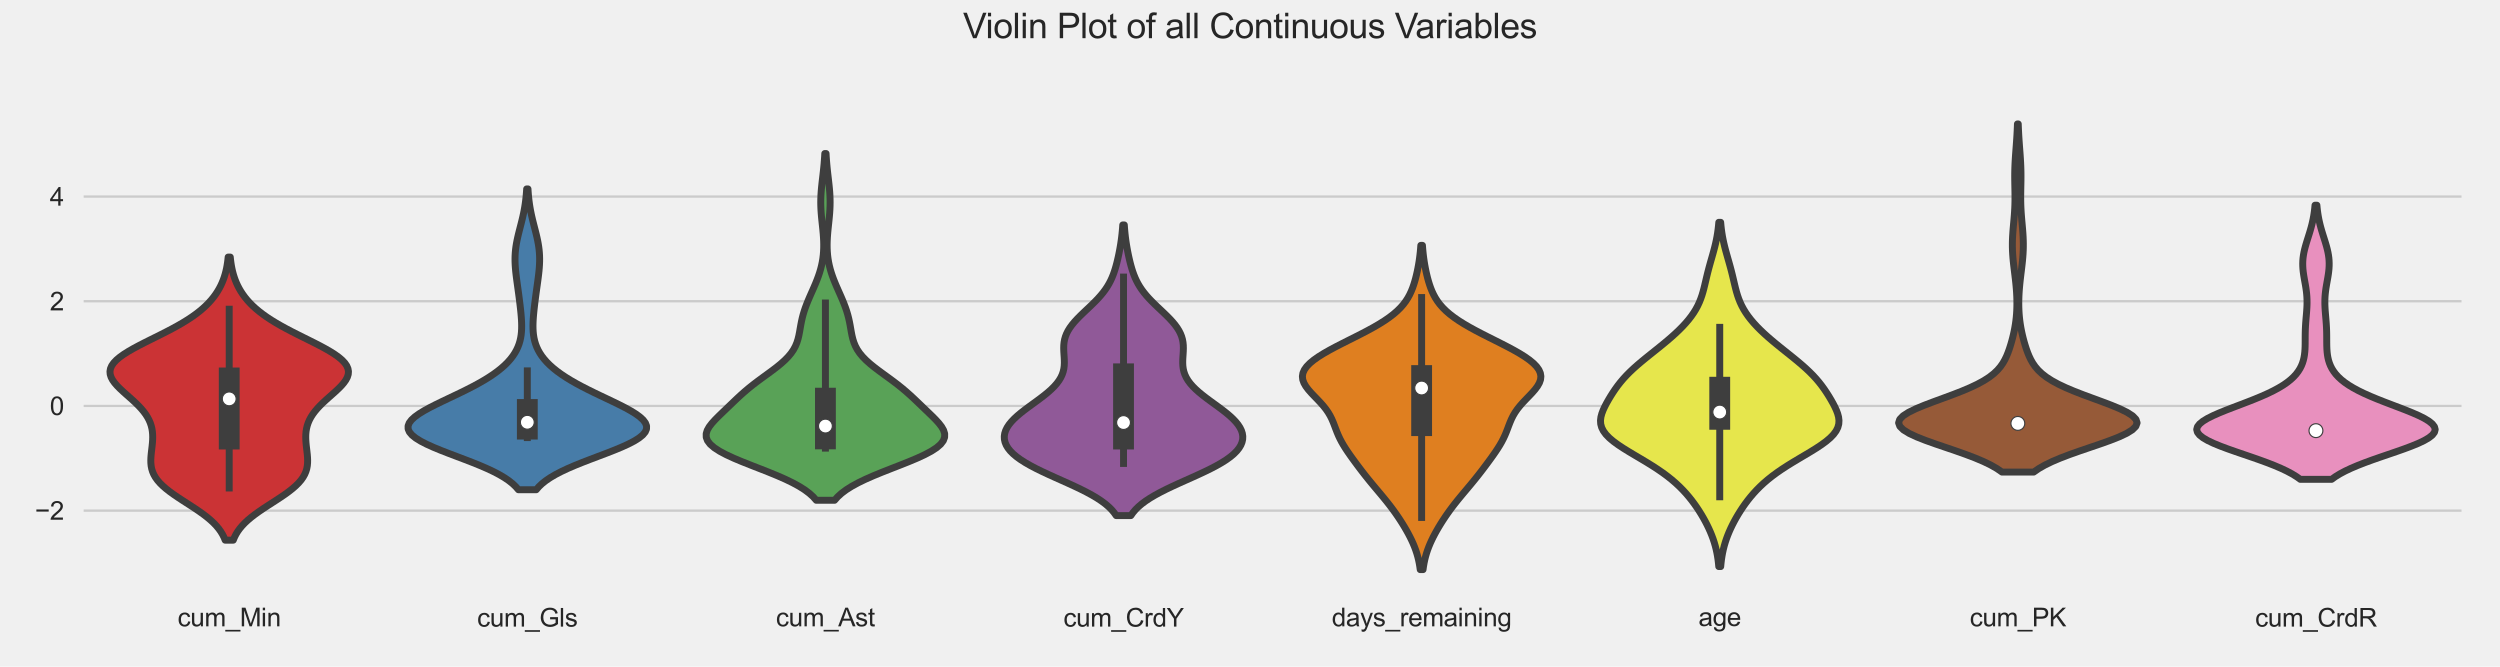 <?xml version="1.0" encoding="utf-8" standalone="no"?>
<!DOCTYPE svg PUBLIC "-//W3C//DTD SVG 1.1//EN"
  "http://www.w3.org/Graphics/SVG/1.1/DTD/svg11.dtd">
<svg xmlns:xlink="http://www.w3.org/1999/xlink" width="1080pt" height="288pt" viewBox="0 0 1080 288" xmlns="http://www.w3.org/2000/svg" version="1.1">
 <defs>
  <style type="text/css">*{stroke-linejoin: round; stroke-linecap: butt}</style>
 </defs>
 <g id="figure_1">
  <g id="patch_1">
   <path d="M 0 288 
L 1080 288 
L 1080 0 
L 0 0 
z
" style="fill: #f0f0f0"/>
  </g>
  <g id="axes_1">
   <g id="patch_2">
    <path d="M 34.63 255.699 
L 1064.88 255.699 
L 1064.88 43.92 
L 34.63 43.92 
z
" style="fill: #f0f0f0"/>
   </g>
   <g id="matplotlib.axis_1">
    <g id="xtick_1">
     <g id="text_1">
      <!-- cum_Min -->
      <g style="fill: #262626" transform="translate(76.71 270.572)scale(0.11 -0.11)">
       <defs>
        <path id="ArialMT-63" d="M 2588 1216 
L 3141 1144 
Q 3050 572 2676 248 
Q 2303 -75 1759 -75 
Q 1078 -75 664 370 
Q 250 816 250 1647 
Q 250 2184 428 2587 
Q 606 2991 970 3192 
Q 1334 3394 1763 3394 
Q 2303 3394 2647 3120 
Q 2991 2847 3088 2344 
L 2541 2259 
Q 2463 2594 2264 2762 
Q 2066 2931 1784 2931 
Q 1359 2931 1093 2626 
Q 828 2322 828 1663 
Q 828 994 1084 691 
Q 1341 388 1753 388 
Q 2084 388 2306 591 
Q 2528 794 2588 1216 
z
" transform="scale(0.016)"/>
        <path id="ArialMT-75" d="M 2597 0 
L 2597 488 
Q 2209 -75 1544 -75 
Q 1250 -75 995 37 
Q 741 150 617 320 
Q 494 491 444 738 
Q 409 903 409 1263 
L 409 3319 
L 972 3319 
L 972 1478 
Q 972 1038 1006 884 
Q 1059 663 1231 536 
Q 1403 409 1656 409 
Q 1909 409 2131 539 
Q 2353 669 2445 892 
Q 2538 1116 2538 1541 
L 2538 3319 
L 3100 3319 
L 3100 0 
L 2597 0 
z
" transform="scale(0.016)"/>
        <path id="ArialMT-6d" d="M 422 0 
L 422 3319 
L 925 3319 
L 925 2853 
Q 1081 3097 1340 3245 
Q 1600 3394 1931 3394 
Q 2300 3394 2536 3241 
Q 2772 3088 2869 2813 
Q 3263 3394 3894 3394 
Q 4388 3394 4653 3120 
Q 4919 2847 4919 2278 
L 4919 0 
L 4359 0 
L 4359 2091 
Q 4359 2428 4304 2576 
Q 4250 2725 4106 2815 
Q 3963 2906 3769 2906 
Q 3419 2906 3187 2673 
Q 2956 2441 2956 1928 
L 2956 0 
L 2394 0 
L 2394 2156 
Q 2394 2531 2256 2718 
Q 2119 2906 1806 2906 
Q 1569 2906 1367 2781 
Q 1166 2656 1075 2415 
Q 984 2175 984 1722 
L 984 0 
L 422 0 
z
" transform="scale(0.016)"/>
        <path id="ArialMT-5f" d="M -97 -1272 
L -97 -866 
L 3631 -866 
L 3631 -1272 
L -97 -1272 
z
" transform="scale(0.016)"/>
        <path id="ArialMT-4d" d="M 475 0 
L 475 4581 
L 1388 4581 
L 2472 1338 
Q 2622 884 2691 659 
Q 2769 909 2934 1394 
L 4031 4581 
L 4847 4581 
L 4847 0 
L 4263 0 
L 4263 3834 
L 2931 0 
L 2384 0 
L 1059 3900 
L 1059 0 
L 475 0 
z
" transform="scale(0.016)"/>
        <path id="ArialMT-69" d="M 425 3934 
L 425 4581 
L 988 4581 
L 988 3934 
L 425 3934 
z
M 425 0 
L 425 3319 
L 988 3319 
L 988 0 
L 425 0 
z
" transform="scale(0.016)"/>
        <path id="ArialMT-6e" d="M 422 0 
L 422 3319 
L 928 3319 
L 928 2847 
Q 1294 3394 1984 3394 
Q 2284 3394 2536 3286 
Q 2788 3178 2913 3003 
Q 3038 2828 3088 2588 
Q 3119 2431 3119 2041 
L 3119 0 
L 2556 0 
L 2556 2019 
Q 2556 2363 2490 2533 
Q 2425 2703 2258 2804 
Q 2091 2906 1866 2906 
Q 1506 2906 1245 2678 
Q 984 2450 984 1813 
L 984 0 
L 422 0 
z
" transform="scale(0.016)"/>
       </defs>
       <use xlink:href="#ArialMT-63"/>
       <use xlink:href="#ArialMT-75" x="50"/>
       <use xlink:href="#ArialMT-6d" x="105.615"/>
       <use xlink:href="#ArialMT-5f" x="188.916"/>
       <use xlink:href="#ArialMT-4d" x="244.531"/>
       <use xlink:href="#ArialMT-69" x="327.832"/>
       <use xlink:href="#ArialMT-6e" x="350.049"/>
      </g>
     </g>
    </g>
    <g id="xtick_2">
     <g id="text_2">
      <!-- cum_Gls -->
      <g style="fill: #262626" transform="translate(206.104 270.706)scale(0.11 -0.11)">
       <defs>
        <path id="ArialMT-47" d="M 2638 1797 
L 2638 2334 
L 4578 2338 
L 4578 638 
Q 4131 281 3656 101 
Q 3181 -78 2681 -78 
Q 2006 -78 1454 211 
Q 903 500 622 1047 
Q 341 1594 341 2269 
Q 341 2938 620 3517 
Q 900 4097 1425 4378 
Q 1950 4659 2634 4659 
Q 3131 4659 3532 4498 
Q 3934 4338 4162 4050 
Q 4391 3763 4509 3300 
L 3963 3150 
Q 3859 3500 3706 3700 
Q 3553 3900 3268 4020 
Q 2984 4141 2638 4141 
Q 2222 4141 1919 4014 
Q 1616 3888 1430 3681 
Q 1244 3475 1141 3228 
Q 966 2803 966 2306 
Q 966 1694 1177 1281 
Q 1388 869 1791 669 
Q 2194 469 2647 469 
Q 3041 469 3416 620 
Q 3791 772 3984 944 
L 3984 1797 
L 2638 1797 
z
" transform="scale(0.016)"/>
        <path id="ArialMT-6c" d="M 409 0 
L 409 4581 
L 972 4581 
L 972 0 
L 409 0 
z
" transform="scale(0.016)"/>
        <path id="ArialMT-73" d="M 197 991 
L 753 1078 
Q 800 744 1014 566 
Q 1228 388 1613 388 
Q 2000 388 2187 545 
Q 2375 703 2375 916 
Q 2375 1106 2209 1216 
Q 2094 1291 1634 1406 
Q 1016 1563 777 1677 
Q 538 1791 414 1992 
Q 291 2194 291 2438 
Q 291 2659 392 2848 
Q 494 3038 669 3163 
Q 800 3259 1026 3326 
Q 1253 3394 1513 3394 
Q 1903 3394 2198 3281 
Q 2494 3169 2634 2976 
Q 2775 2784 2828 2463 
L 2278 2388 
Q 2241 2644 2061 2787 
Q 1881 2931 1553 2931 
Q 1166 2931 1000 2803 
Q 834 2675 834 2503 
Q 834 2394 903 2306 
Q 972 2216 1119 2156 
Q 1203 2125 1616 2013 
Q 2213 1853 2448 1751 
Q 2684 1650 2818 1456 
Q 2953 1263 2953 975 
Q 2953 694 2789 445 
Q 2625 197 2315 61 
Q 2006 -75 1616 -75 
Q 969 -75 630 194 
Q 291 463 197 991 
z
" transform="scale(0.016)"/>
       </defs>
       <use xlink:href="#ArialMT-63"/>
       <use xlink:href="#ArialMT-75" x="50"/>
       <use xlink:href="#ArialMT-6d" x="105.615"/>
       <use xlink:href="#ArialMT-5f" x="188.916"/>
       <use xlink:href="#ArialMT-47" x="244.531"/>
       <use xlink:href="#ArialMT-6c" x="322.314"/>
       <use xlink:href="#ArialMT-73" x="344.531"/>
      </g>
     </g>
    </g>
    <g id="xtick_3">
     <g id="text_3">
      <!-- cum_Ast -->
      <g style="fill: #262626" transform="translate(335.188 270.572)scale(0.11 -0.11)">
       <defs>
        <path id="ArialMT-41" d="M -9 0 
L 1750 4581 
L 2403 4581 
L 4278 0 
L 3588 0 
L 3053 1388 
L 1138 1388 
L 634 0 
L -9 0 
z
M 1313 1881 
L 2866 1881 
L 2388 3150 
Q 2169 3728 2063 4100 
Q 1975 3659 1816 3225 
L 1313 1881 
z
" transform="scale(0.016)"/>
        <path id="ArialMT-74" d="M 1650 503 
L 1731 6 
Q 1494 -44 1306 -44 
Q 1000 -44 831 53 
Q 663 150 594 308 
Q 525 466 525 972 
L 525 2881 
L 113 2881 
L 113 3319 
L 525 3319 
L 525 4141 
L 1084 4478 
L 1084 3319 
L 1650 3319 
L 1650 2881 
L 1084 2881 
L 1084 941 
Q 1084 700 1114 631 
Q 1144 563 1211 522 
Q 1278 481 1403 481 
Q 1497 481 1650 503 
z
" transform="scale(0.016)"/>
       </defs>
       <use xlink:href="#ArialMT-63"/>
       <use xlink:href="#ArialMT-75" x="50"/>
       <use xlink:href="#ArialMT-6d" x="105.615"/>
       <use xlink:href="#ArialMT-5f" x="188.916"/>
       <use xlink:href="#ArialMT-41" x="244.531"/>
       <use xlink:href="#ArialMT-73" x="311.23"/>
       <use xlink:href="#ArialMT-74" x="361.23"/>
      </g>
     </g>
    </g>
    <g id="xtick_4">
     <g id="text_4">
      <!-- cum_CrdY -->
      <g style="fill: #262626" transform="translate(459.385 270.706)scale(0.11 -0.11)">
       <defs>
        <path id="ArialMT-43" d="M 3763 1606 
L 4369 1453 
Q 4178 706 3683 314 
Q 3188 -78 2472 -78 
Q 1731 -78 1267 223 
Q 803 525 561 1097 
Q 319 1669 319 2325 
Q 319 3041 592 3573 
Q 866 4106 1370 4382 
Q 1875 4659 2481 4659 
Q 3169 4659 3637 4309 
Q 4106 3959 4291 3325 
L 3694 3184 
Q 3534 3684 3231 3912 
Q 2928 4141 2469 4141 
Q 1941 4141 1586 3887 
Q 1231 3634 1087 3207 
Q 944 2781 944 2328 
Q 944 1744 1114 1308 
Q 1284 872 1643 656 
Q 2003 441 2422 441 
Q 2931 441 3284 734 
Q 3638 1028 3763 1606 
z
" transform="scale(0.016)"/>
        <path id="ArialMT-72" d="M 416 0 
L 416 3319 
L 922 3319 
L 922 2816 
Q 1116 3169 1280 3281 
Q 1444 3394 1641 3394 
Q 1925 3394 2219 3213 
L 2025 2691 
Q 1819 2813 1613 2813 
Q 1428 2813 1281 2702 
Q 1134 2591 1072 2394 
Q 978 2094 978 1738 
L 978 0 
L 416 0 
z
" transform="scale(0.016)"/>
        <path id="ArialMT-64" d="M 2575 0 
L 2575 419 
Q 2259 -75 1647 -75 
Q 1250 -75 917 144 
Q 584 363 401 755 
Q 219 1147 219 1656 
Q 219 2153 384 2558 
Q 550 2963 881 3178 
Q 1213 3394 1622 3394 
Q 1922 3394 2156 3267 
Q 2391 3141 2538 2938 
L 2538 4581 
L 3097 4581 
L 3097 0 
L 2575 0 
z
M 797 1656 
Q 797 1019 1065 703 
Q 1334 388 1700 388 
Q 2069 388 2326 689 
Q 2584 991 2584 1609 
Q 2584 2291 2321 2609 
Q 2059 2928 1675 2928 
Q 1300 2928 1048 2622 
Q 797 2316 797 1656 
z
" transform="scale(0.016)"/>
        <path id="ArialMT-59" d="M 1784 0 
L 1784 1941 
L 19 4581 
L 756 4581 
L 1659 3200 
Q 1909 2813 2125 2425 
Q 2331 2784 2625 3234 
L 3513 4581 
L 4219 4581 
L 2391 1941 
L 2391 0 
L 1784 0 
z
" transform="scale(0.016)"/>
       </defs>
       <use xlink:href="#ArialMT-63"/>
       <use xlink:href="#ArialMT-75" x="50"/>
       <use xlink:href="#ArialMT-6d" x="105.615"/>
       <use xlink:href="#ArialMT-5f" x="188.916"/>
       <use xlink:href="#ArialMT-43" x="244.531"/>
       <use xlink:href="#ArialMT-72" x="316.748"/>
       <use xlink:href="#ArialMT-64" x="350.049"/>
       <use xlink:href="#ArialMT-59" x="405.664"/>
      </g>
     </g>
    </g>
    <g id="xtick_5">
     <g id="text_5">
      <!-- days_remaining -->
      <g style="fill: #262626" transform="translate(575.321 270.572)scale(0.11 -0.11)">
       <defs>
        <path id="ArialMT-61" d="M 2588 409 
Q 2275 144 1986 34 
Q 1697 -75 1366 -75 
Q 819 -75 525 192 
Q 231 459 231 875 
Q 231 1119 342 1320 
Q 453 1522 633 1644 
Q 813 1766 1038 1828 
Q 1203 1872 1538 1913 
Q 2219 1994 2541 2106 
Q 2544 2222 2544 2253 
Q 2544 2597 2384 2738 
Q 2169 2928 1744 2928 
Q 1347 2928 1158 2789 
Q 969 2650 878 2297 
L 328 2372 
Q 403 2725 575 2942 
Q 747 3159 1072 3276 
Q 1397 3394 1825 3394 
Q 2250 3394 2515 3294 
Q 2781 3194 2906 3042 
Q 3031 2891 3081 2659 
Q 3109 2516 3109 2141 
L 3109 1391 
Q 3109 606 3145 398 
Q 3181 191 3288 0 
L 2700 0 
Q 2613 175 2588 409 
z
M 2541 1666 
Q 2234 1541 1622 1453 
Q 1275 1403 1131 1340 
Q 988 1278 909 1158 
Q 831 1038 831 891 
Q 831 666 1001 516 
Q 1172 366 1500 366 
Q 1825 366 2078 508 
Q 2331 650 2450 897 
Q 2541 1088 2541 1459 
L 2541 1666 
z
" transform="scale(0.016)"/>
        <path id="ArialMT-79" d="M 397 -1278 
L 334 -750 
Q 519 -800 656 -800 
Q 844 -800 956 -737 
Q 1069 -675 1141 -563 
Q 1194 -478 1313 -144 
Q 1328 -97 1363 -6 
L 103 3319 
L 709 3319 
L 1400 1397 
Q 1534 1031 1641 628 
Q 1738 1016 1872 1384 
L 2581 3319 
L 3144 3319 
L 1881 -56 
Q 1678 -603 1566 -809 
Q 1416 -1088 1222 -1217 
Q 1028 -1347 759 -1347 
Q 597 -1347 397 -1278 
z
" transform="scale(0.016)"/>
        <path id="ArialMT-65" d="M 2694 1069 
L 3275 997 
Q 3138 488 2766 206 
Q 2394 -75 1816 -75 
Q 1088 -75 661 373 
Q 234 822 234 1631 
Q 234 2469 665 2931 
Q 1097 3394 1784 3394 
Q 2450 3394 2872 2941 
Q 3294 2488 3294 1666 
Q 3294 1616 3291 1516 
L 816 1516 
Q 847 969 1125 678 
Q 1403 388 1819 388 
Q 2128 388 2347 550 
Q 2566 713 2694 1069 
z
M 847 1978 
L 2700 1978 
Q 2663 2397 2488 2606 
Q 2219 2931 1791 2931 
Q 1403 2931 1139 2672 
Q 875 2413 847 1978 
z
" transform="scale(0.016)"/>
        <path id="ArialMT-67" d="M 319 -275 
L 866 -356 
Q 900 -609 1056 -725 
Q 1266 -881 1628 -881 
Q 2019 -881 2231 -725 
Q 2444 -569 2519 -288 
Q 2563 -116 2559 434 
Q 2191 0 1641 0 
Q 956 0 581 494 
Q 206 988 206 1678 
Q 206 2153 378 2554 
Q 550 2956 876 3175 
Q 1203 3394 1644 3394 
Q 2231 3394 2613 2919 
L 2613 3319 
L 3131 3319 
L 3131 450 
Q 3131 -325 2973 -648 
Q 2816 -972 2473 -1159 
Q 2131 -1347 1631 -1347 
Q 1038 -1347 672 -1080 
Q 306 -813 319 -275 
z
M 784 1719 
Q 784 1066 1043 766 
Q 1303 466 1694 466 
Q 2081 466 2343 764 
Q 2606 1063 2606 1700 
Q 2606 2309 2336 2618 
Q 2066 2928 1684 2928 
Q 1309 2928 1046 2623 
Q 784 2319 784 1719 
z
" transform="scale(0.016)"/>
       </defs>
       <use xlink:href="#ArialMT-64"/>
       <use xlink:href="#ArialMT-61" x="55.615"/>
       <use xlink:href="#ArialMT-79" x="111.23"/>
       <use xlink:href="#ArialMT-73" x="161.23"/>
       <use xlink:href="#ArialMT-5f" x="211.23"/>
       <use xlink:href="#ArialMT-72" x="266.846"/>
       <use xlink:href="#ArialMT-65" x="300.146"/>
       <use xlink:href="#ArialMT-6d" x="355.762"/>
       <use xlink:href="#ArialMT-61" x="439.062"/>
       <use xlink:href="#ArialMT-69" x="494.678"/>
       <use xlink:href="#ArialMT-6e" x="516.895"/>
       <use xlink:href="#ArialMT-69" x="572.51"/>
       <use xlink:href="#ArialMT-6e" x="594.727"/>
       <use xlink:href="#ArialMT-67" x="650.342"/>
      </g>
     </g>
    </g>
    <g id="xtick_6">
     <g id="text_6">
      <!-- age -->
      <g style="fill: #262626" transform="translate(733.751 270.443)scale(0.11 -0.11)">
       <use xlink:href="#ArialMT-61"/>
       <use xlink:href="#ArialMT-67" x="55.615"/>
       <use xlink:href="#ArialMT-65" x="111.23"/>
      </g>
     </g>
    </g>
    <g id="xtick_7">
     <g id="text_7">
      <!-- cum_PK -->
      <g style="fill: #262626" transform="translate(850.922 270.572)scale(0.11 -0.11)">
       <defs>
        <path id="ArialMT-50" d="M 494 0 
L 494 4581 
L 2222 4581 
Q 2678 4581 2919 4538 
Q 3256 4481 3484 4323 
Q 3713 4166 3852 3881 
Q 3991 3597 3991 3256 
Q 3991 2672 3619 2267 
Q 3247 1863 2275 1863 
L 1100 1863 
L 1100 0 
L 494 0 
z
M 1100 2403 
L 2284 2403 
Q 2872 2403 3119 2622 
Q 3366 2841 3366 3238 
Q 3366 3525 3220 3729 
Q 3075 3934 2838 4000 
Q 2684 4041 2272 4041 
L 1100 4041 
L 1100 2403 
z
" transform="scale(0.016)"/>
        <path id="ArialMT-4b" d="M 469 0 
L 469 4581 
L 1075 4581 
L 1075 2309 
L 3350 4581 
L 4172 4581 
L 2250 2725 
L 4256 0 
L 3456 0 
L 1825 2319 
L 1075 1588 
L 1075 0 
L 469 0 
z
" transform="scale(0.016)"/>
       </defs>
       <use xlink:href="#ArialMT-63"/>
       <use xlink:href="#ArialMT-75" x="50"/>
       <use xlink:href="#ArialMT-6d" x="105.615"/>
       <use xlink:href="#ArialMT-5f" x="188.916"/>
       <use xlink:href="#ArialMT-50" x="244.531"/>
       <use xlink:href="#ArialMT-4b" x="311.23"/>
      </g>
     </g>
    </g>
    <g id="xtick_8">
     <g id="text_8">
      <!-- cum_CrdR -->
      <g style="fill: #262626" transform="translate(974.207 270.706)scale(0.11 -0.11)">
       <defs>
        <path id="ArialMT-52" d="M 503 0 
L 503 4581 
L 2534 4581 
Q 3147 4581 3465 4457 
Q 3784 4334 3975 4021 
Q 4166 3709 4166 3331 
Q 4166 2844 3850 2509 
Q 3534 2175 2875 2084 
Q 3116 1969 3241 1856 
Q 3506 1613 3744 1247 
L 4541 0 
L 3778 0 
L 3172 953 
Q 2906 1366 2734 1584 
Q 2563 1803 2427 1890 
Q 2291 1978 2150 2013 
Q 2047 2034 1813 2034 
L 1109 2034 
L 1109 0 
L 503 0 
z
M 1109 2559 
L 2413 2559 
Q 2828 2559 3062 2645 
Q 3297 2731 3419 2920 
Q 3541 3109 3541 3331 
Q 3541 3656 3305 3865 
Q 3069 4075 2559 4075 
L 1109 4075 
L 1109 2559 
z
" transform="scale(0.016)"/>
       </defs>
       <use xlink:href="#ArialMT-63"/>
       <use xlink:href="#ArialMT-75" x="50"/>
       <use xlink:href="#ArialMT-6d" x="105.615"/>
       <use xlink:href="#ArialMT-5f" x="188.916"/>
       <use xlink:href="#ArialMT-43" x="244.531"/>
       <use xlink:href="#ArialMT-72" x="316.748"/>
       <use xlink:href="#ArialMT-64" x="350.049"/>
       <use xlink:href="#ArialMT-52" x="405.664"/>
      </g>
     </g>
    </g>
   </g>
   <g id="matplotlib.axis_2">
    <g id="ytick_1">
     <g id="line2d_1">
      <path d="M 34.63 220.588 
L 1064.88 220.588 
" clip-path="url(#p19e616e579)" style="fill: none; stroke: #cbcbcb"/>
     </g>
     <g id="text_9">
      <!-- −2 -->
      <g style="fill: #262626" transform="translate(15.088 224.525)scale(0.11 -0.11)">
       <defs>
        <path id="ArialMT-2212" d="M 3381 1997 
L 356 1997 
L 356 2522 
L 3381 2522 
L 3381 1997 
z
" transform="scale(0.016)"/>
        <path id="ArialMT-32" d="M 3222 541 
L 3222 0 
L 194 0 
Q 188 203 259 391 
Q 375 700 629 1000 
Q 884 1300 1366 1694 
Q 2113 2306 2375 2664 
Q 2638 3022 2638 3341 
Q 2638 3675 2398 3904 
Q 2159 4134 1775 4134 
Q 1369 4134 1125 3890 
Q 881 3647 878 3216 
L 300 3275 
Q 359 3922 746 4261 
Q 1134 4600 1788 4600 
Q 2447 4600 2831 4234 
Q 3216 3869 3216 3328 
Q 3216 3053 3103 2787 
Q 2991 2522 2730 2228 
Q 2469 1934 1863 1422 
Q 1356 997 1212 845 
Q 1069 694 975 541 
L 3222 541 
z
" transform="scale(0.016)"/>
       </defs>
       <use xlink:href="#ArialMT-2212"/>
       <use xlink:href="#ArialMT-32" x="58.398"/>
      </g>
     </g>
    </g>
    <g id="ytick_2">
     <g id="line2d_2">
      <path d="M 34.63 175.364 
L 1064.88 175.364 
" clip-path="url(#p19e616e579)" style="fill: none; stroke: #cbcbcb"/>
     </g>
     <g id="text_10">
      <!-- 0 -->
      <g style="fill: #262626" transform="translate(21.513 179.301)scale(0.11 -0.11)">
       <defs>
        <path id="ArialMT-30" d="M 266 2259 
Q 266 3072 433 3567 
Q 600 4063 929 4331 
Q 1259 4600 1759 4600 
Q 2128 4600 2406 4451 
Q 2684 4303 2865 4023 
Q 3047 3744 3150 3342 
Q 3253 2941 3253 2259 
Q 3253 1453 3087 958 
Q 2922 463 2592 192 
Q 2263 -78 1759 -78 
Q 1097 -78 719 397 
Q 266 969 266 2259 
z
M 844 2259 
Q 844 1131 1108 757 
Q 1372 384 1759 384 
Q 2147 384 2411 759 
Q 2675 1134 2675 2259 
Q 2675 3391 2411 3762 
Q 2147 4134 1753 4134 
Q 1366 4134 1134 3806 
Q 844 3388 844 2259 
z
" transform="scale(0.016)"/>
       </defs>
       <use xlink:href="#ArialMT-30"/>
      </g>
     </g>
    </g>
    <g id="ytick_3">
     <g id="line2d_3">
      <path d="M 34.63 130.141 
L 1064.88 130.141 
" clip-path="url(#p19e616e579)" style="fill: none; stroke: #cbcbcb"/>
     </g>
     <g id="text_11">
      <!-- 2 -->
      <g style="fill: #262626" transform="translate(21.513 134.078)scale(0.11 -0.11)">
       <use xlink:href="#ArialMT-32"/>
      </g>
     </g>
    </g>
    <g id="ytick_4">
     <g id="line2d_4">
      <path d="M 34.63 84.918 
L 1064.88 84.918 
" clip-path="url(#p19e616e579)" style="fill: none; stroke: #cbcbcb"/>
     </g>
     <g id="text_12">
      <!-- 4 -->
      <g style="fill: #262626" transform="translate(21.513 88.855)scale(0.11 -0.11)">
       <defs>
        <path id="ArialMT-34" d="M 2069 0 
L 2069 1097 
L 81 1097 
L 81 1613 
L 2172 4581 
L 2631 4581 
L 2631 1613 
L 3250 1613 
L 3250 1097 
L 2631 1097 
L 2631 0 
L 2069 0 
z
M 2069 1613 
L 2069 3678 
L 634 1613 
L 2069 1613 
z
" transform="scale(0.016)"/>
       </defs>
       <use xlink:href="#ArialMT-34"/>
      </g>
     </g>
    </g>
   </g>
   <g id="PolyCollection_1">
    <defs>
     <path id="m5ee5c0bc98" d="M 100.77 -54.648 
L 97.271 -54.648 
L 96.761 -55.884 
L 96.139 -57.119 
L 95.392 -58.354 
L 94.51 -59.59 
L 93.484 -60.825 
L 92.309 -62.06 
L 90.984 -63.296 
L 89.516 -64.531 
L 87.914 -65.766 
L 86.195 -67.001 
L 84.382 -68.237 
L 82.502 -69.472 
L 80.588 -70.707 
L 78.673 -71.943 
L 76.795 -73.178 
L 74.987 -74.413 
L 73.284 -75.648 
L 71.712 -76.884 
L 70.296 -78.119 
L 69.052 -79.354 
L 67.99 -80.59 
L 67.113 -81.825 
L 66.416 -83.06 
L 65.89 -84.296 
L 65.519 -85.531 
L 65.285 -86.766 
L 65.169 -88.001 
L 65.147 -89.237 
L 65.198 -90.472 
L 65.301 -91.707 
L 65.435 -92.943 
L 65.581 -94.178 
L 65.723 -95.413 
L 65.843 -96.648 
L 65.928 -97.884 
L 65.962 -99.119 
L 65.931 -100.354 
L 65.824 -101.59 
L 65.628 -102.825 
L 65.33 -104.06 
L 64.921 -105.296 
L 64.392 -106.531 
L 63.736 -107.766 
L 62.951 -109.001 
L 62.037 -110.237 
L 60.999 -111.472 
L 59.847 -112.707 
L 58.596 -113.943 
L 57.268 -115.178 
L 55.889 -116.413 
L 54.492 -117.649 
L 53.115 -118.884 
L 51.798 -120.119 
L 50.584 -121.354 
L 49.516 -122.59 
L 48.638 -123.825 
L 47.989 -125.06 
L 47.603 -126.296 
L 47.508 -127.531 
L 47.723 -128.766 
L 48.258 -130.001 
L 49.113 -131.237 
L 50.279 -132.472 
L 51.737 -133.707 
L 53.46 -134.943 
L 55.414 -136.178 
L 57.56 -137.413 
L 59.856 -138.649 
L 62.258 -139.884 
L 64.724 -141.119 
L 67.213 -142.354 
L 69.688 -143.59 
L 72.114 -144.825 
L 74.466 -146.06 
L 76.72 -147.296 
L 78.859 -148.531 
L 80.872 -149.766 
L 82.752 -151.001 
L 84.495 -152.237 
L 86.103 -153.472 
L 87.578 -154.707 
L 88.926 -155.943 
L 90.152 -157.178 
L 91.264 -158.413 
L 92.268 -159.649 
L 93.172 -160.884 
L 93.984 -162.119 
L 94.709 -163.354 
L 95.353 -164.59 
L 95.923 -165.825 
L 96.425 -167.06 
L 96.862 -168.296 
L 97.242 -169.531 
L 97.567 -170.766 
L 97.845 -172.002 
L 98.079 -173.237 
L 98.274 -174.472 
L 98.435 -175.707 
L 98.566 -176.943 
L 99.475 -176.943 
L 99.475 -176.943 
L 99.607 -175.707 
L 99.768 -174.472 
L 99.963 -173.237 
L 100.196 -172.002 
L 100.474 -170.766 
L 100.8 -169.531 
L 101.179 -168.296 
L 101.617 -167.06 
L 102.118 -165.825 
L 102.688 -164.59 
L 103.333 -163.354 
L 104.057 -162.119 
L 104.869 -160.884 
L 105.773 -159.649 
L 106.778 -158.413 
L 107.889 -157.178 
L 109.115 -155.943 
L 110.463 -154.707 
L 111.938 -153.472 
L 113.546 -152.237 
L 115.289 -151.001 
L 117.169 -149.766 
L 119.182 -148.531 
L 121.321 -147.296 
L 123.575 -146.06 
L 125.927 -144.825 
L 128.354 -143.59 
L 130.828 -142.354 
L 133.317 -141.119 
L 135.783 -139.884 
L 138.186 -138.649 
L 140.482 -137.413 
L 142.628 -136.178 
L 144.581 -134.943 
L 146.304 -133.707 
L 147.762 -132.472 
L 148.928 -131.237 
L 149.783 -130.001 
L 150.318 -128.766 
L 150.533 -127.531 
L 150.438 -126.296 
L 150.052 -125.06 
L 149.403 -123.825 
L 148.525 -122.59 
L 147.458 -121.354 
L 146.243 -120.119 
L 144.926 -118.884 
L 143.549 -117.649 
L 142.152 -116.413 
L 140.774 -115.178 
L 139.445 -113.943 
L 138.195 -112.707 
L 137.042 -111.472 
L 136.004 -110.237 
L 135.09 -109.001 
L 134.305 -107.766 
L 133.65 -106.531 
L 133.12 -105.296 
L 132.711 -104.06 
L 132.414 -102.825 
L 132.217 -101.59 
L 132.11 -100.354 
L 132.08 -99.119 
L 132.114 -97.884 
L 132.198 -96.648 
L 132.318 -95.413 
L 132.46 -94.178 
L 132.607 -92.943 
L 132.741 -91.707 
L 132.843 -90.472 
L 132.894 -89.237 
L 132.872 -88.001 
L 132.756 -86.766 
L 132.522 -85.531 
L 132.152 -84.296 
L 131.625 -83.06 
L 130.928 -81.825 
L 130.051 -80.59 
L 128.989 -79.354 
L 127.745 -78.119 
L 126.329 -76.884 
L 124.758 -75.648 
L 123.054 -74.413 
L 121.246 -73.178 
L 119.368 -71.943 
L 117.454 -70.707 
L 115.539 -69.472 
L 113.66 -68.237 
L 111.847 -67.001 
L 110.128 -65.766 
L 108.526 -64.531 
L 107.057 -63.296 
L 105.733 -62.06 
L 104.557 -60.825 
L 103.531 -59.59 
L 102.649 -58.354 
L 101.903 -57.119 
L 101.28 -55.884 
L 100.77 -54.648 
z
" style="stroke: #3e3e3e; stroke-width: 3"/>
    </defs>
    <g clip-path="url(#p19e616e579)">
     <use xlink:href="#m5ee5c0bc98" x="0" y="288" style="fill: #cb3335; stroke: #3e3e3e; stroke-width: 3"/>
    </g>
   </g>
   <g id="PolyCollection_2">
    <defs>
     <path id="m5683252f82" d="M 231.636 -76.431 
L 223.968 -76.431 
L 222.83 -77.744 
L 221.448 -79.057 
L 219.798 -80.369 
L 217.862 -81.682 
L 215.632 -82.994 
L 213.11 -84.307 
L 210.31 -85.62 
L 207.263 -86.932 
L 204.012 -88.245 
L 200.616 -89.557 
L 197.147 -90.87 
L 193.687 -92.183 
L 190.323 -93.495 
L 187.147 -94.808 
L 184.249 -96.121 
L 181.709 -97.433 
L 179.598 -98.746 
L 177.972 -100.058 
L 176.869 -101.371 
L 176.309 -102.684 
L 176.289 -103.996 
L 176.793 -105.309 
L 177.785 -106.621 
L 179.217 -107.934 
L 181.032 -109.247 
L 183.165 -110.559 
L 185.55 -111.872 
L 188.12 -113.184 
L 190.812 -114.497 
L 193.566 -115.81 
L 196.332 -117.122 
L 199.064 -118.435 
L 201.724 -119.747 
L 204.283 -121.06 
L 206.717 -122.373 
L 209.009 -123.685 
L 211.146 -124.998 
L 213.122 -126.311 
L 214.931 -127.623 
L 216.574 -128.936 
L 218.052 -130.248 
L 219.369 -131.561 
L 220.53 -132.874 
L 221.541 -134.186 
L 222.41 -135.499 
L 223.145 -136.811 
L 223.754 -138.124 
L 224.248 -139.437 
L 224.636 -140.749 
L 224.929 -142.062 
L 225.137 -143.374 
L 225.27 -144.687 
L 225.34 -146 
L 225.356 -147.312 
L 225.328 -148.625 
L 225.264 -149.937 
L 225.172 -151.25 
L 225.058 -152.563 
L 224.928 -153.875 
L 224.785 -155.188 
L 224.632 -156.501 
L 224.472 -157.813 
L 224.305 -159.126 
L 224.132 -160.438 
L 223.955 -161.751 
L 223.775 -163.064 
L 223.592 -164.376 
L 223.41 -165.689 
L 223.231 -167.001 
L 223.06 -168.314 
L 222.901 -169.627 
L 222.759 -170.939 
L 222.642 -172.252 
L 222.553 -173.564 
L 222.5 -174.877 
L 222.486 -176.19 
L 222.516 -177.502 
L 222.591 -178.815 
L 222.713 -180.127 
L 222.88 -181.44 
L 223.09 -182.753 
L 223.339 -184.065 
L 223.62 -185.378 
L 223.927 -186.691 
L 224.252 -188.003 
L 224.588 -189.316 
L 224.927 -190.628 
L 225.26 -191.941 
L 225.582 -193.254 
L 225.888 -194.566 
L 226.172 -195.879 
L 226.431 -197.191 
L 226.664 -198.504 
L 226.87 -199.817 
L 227.048 -201.129 
L 227.2 -202.442 
L 227.328 -203.754 
L 227.434 -205.067 
L 227.52 -206.38 
L 228.084 -206.38 
L 228.084 -206.38 
L 228.17 -205.067 
L 228.275 -203.754 
L 228.403 -202.442 
L 228.556 -201.129 
L 228.734 -199.817 
L 228.94 -198.504 
L 229.172 -197.191 
L 229.432 -195.879 
L 229.716 -194.566 
L 230.021 -193.254 
L 230.344 -191.941 
L 230.677 -190.628 
L 231.016 -189.316 
L 231.351 -188.003 
L 231.677 -186.691 
L 231.984 -185.378 
L 232.265 -184.065 
L 232.513 -182.753 
L 232.723 -181.44 
L 232.891 -180.127 
L 233.013 -178.815 
L 233.088 -177.502 
L 233.118 -176.19 
L 233.104 -174.877 
L 233.05 -173.564 
L 232.962 -172.252 
L 232.844 -170.939 
L 232.703 -169.627 
L 232.544 -168.314 
L 232.373 -167.001 
L 232.194 -165.689 
L 232.012 -164.376 
L 231.829 -163.064 
L 231.648 -161.751 
L 231.471 -160.438 
L 231.299 -159.126 
L 231.132 -157.813 
L 230.972 -156.501 
L 230.819 -155.188 
L 230.676 -153.875 
L 230.546 -152.563 
L 230.432 -151.25 
L 230.34 -149.937 
L 230.276 -148.625 
L 230.248 -147.312 
L 230.264 -146 
L 230.333 -144.687 
L 230.467 -143.374 
L 230.675 -142.062 
L 230.967 -140.749 
L 231.356 -139.437 
L 231.849 -138.124 
L 232.459 -136.811 
L 233.194 -135.499 
L 234.063 -134.186 
L 235.074 -132.874 
L 236.235 -131.561 
L 237.552 -130.248 
L 239.03 -128.936 
L 240.673 -127.623 
L 242.482 -126.311 
L 244.457 -124.998 
L 246.595 -123.685 
L 248.886 -122.373 
L 251.32 -121.06 
L 253.879 -119.747 
L 256.54 -118.435 
L 259.272 -117.122 
L 262.038 -115.81 
L 264.792 -114.497 
L 267.484 -113.184 
L 270.054 -111.872 
L 272.438 -110.559 
L 274.572 -109.247 
L 276.386 -107.934 
L 277.819 -106.621 
L 278.811 -105.309 
L 279.314 -103.996 
L 279.295 -102.684 
L 278.734 -101.371 
L 277.632 -100.058 
L 276.006 -98.746 
L 273.895 -97.433 
L 271.355 -96.121 
L 268.456 -94.808 
L 265.281 -93.495 
L 261.917 -92.183 
L 258.456 -90.87 
L 254.987 -89.557 
L 251.592 -88.245 
L 248.341 -86.932 
L 245.294 -85.62 
L 242.494 -84.307 
L 239.972 -82.994 
L 237.741 -81.682 
L 235.806 -80.369 
L 234.155 -79.057 
L 232.773 -77.744 
L 231.636 -76.431 
z
" style="stroke: #3e3e3e; stroke-width: 3"/>
    </defs>
    <g clip-path="url(#p19e616e579)">
     <use xlink:href="#m5683252f82" x="0" y="288" style="fill: #477ca8; stroke: #3e3e3e; stroke-width: 3"/>
    </g>
   </g>
   <g id="PolyCollection_3">
    <defs>
     <path id="m2fb92880cc" d="M 360.528 -71.876 
L 352.638 -71.876 
L 351.293 -73.389 
L 349.623 -74.902 
L 347.598 -76.415 
L 345.2 -77.928 
L 342.427 -79.441 
L 339.3 -80.955 
L 335.861 -82.468 
L 332.178 -83.981 
L 328.34 -85.494 
L 324.456 -87.007 
L 320.647 -88.52 
L 317.041 -90.033 
L 313.758 -91.546 
L 310.907 -93.06 
L 308.574 -94.573 
L 306.816 -96.086 
L 305.658 -97.599 
L 305.09 -99.112 
L 305.071 -100.625 
L 305.534 -102.138 
L 306.393 -103.651 
L 307.556 -105.164 
L 308.929 -106.678 
L 310.428 -108.191 
L 311.99 -109.704 
L 313.569 -111.217 
L 315.147 -112.73 
L 316.722 -114.243 
L 318.313 -115.756 
L 319.945 -117.269 
L 321.646 -118.782 
L 323.437 -120.296 
L 325.327 -121.809 
L 327.31 -123.322 
L 329.362 -124.835 
L 331.443 -126.348 
L 333.505 -127.861 
L 335.493 -129.374 
L 337.353 -130.887 
L 339.039 -132.401 
L 340.519 -133.914 
L 341.775 -135.427 
L 342.804 -136.94 
L 343.62 -138.453 
L 344.251 -139.966 
L 344.73 -141.479 
L 345.098 -142.992 
L 345.395 -144.505 
L 345.66 -146.019 
L 345.925 -147.532 
L 346.216 -149.045 
L 346.552 -150.558 
L 346.944 -152.071 
L 347.397 -153.584 
L 347.91 -155.097 
L 348.477 -156.61 
L 349.089 -158.123 
L 349.735 -159.637 
L 350.401 -161.15 
L 351.074 -162.663 
L 351.738 -164.176 
L 352.38 -165.689 
L 352.987 -167.202 
L 353.55 -168.715 
L 354.058 -170.228 
L 354.506 -171.742 
L 354.89 -173.255 
L 355.206 -174.768 
L 355.457 -176.281 
L 355.642 -177.794 
L 355.766 -179.307 
L 355.833 -180.82 
L 355.847 -182.333 
L 355.813 -183.846 
L 355.739 -185.36 
L 355.63 -186.873 
L 355.496 -188.386 
L 355.344 -189.899 
L 355.183 -191.412 
L 355.024 -192.925 
L 354.876 -194.438 
L 354.749 -195.951 
L 354.65 -197.465 
L 354.587 -198.978 
L 354.562 -200.491 
L 354.58 -202.004 
L 354.637 -203.517 
L 354.731 -205.03 
L 354.857 -206.543 
L 355.008 -208.056 
L 355.174 -209.569 
L 355.349 -211.083 
L 355.524 -212.596 
L 355.693 -214.109 
L 355.851 -215.622 
L 355.993 -217.135 
L 356.117 -218.648 
L 356.222 -220.161 
L 356.31 -221.674 
L 356.856 -221.674 
L 356.856 -221.674 
L 356.944 -220.161 
L 357.049 -218.648 
L 357.174 -217.135 
L 357.316 -215.622 
L 357.473 -214.109 
L 357.642 -212.596 
L 357.817 -211.083 
L 357.992 -209.569 
L 358.159 -208.056 
L 358.309 -206.543 
L 358.435 -205.03 
L 358.529 -203.517 
L 358.587 -202.004 
L 358.604 -200.491 
L 358.58 -198.978 
L 358.516 -197.465 
L 358.417 -195.951 
L 358.29 -194.438 
L 358.142 -192.925 
L 357.983 -191.412 
L 357.823 -189.899 
L 357.671 -188.386 
L 357.536 -186.873 
L 357.428 -185.36 
L 357.353 -183.846 
L 357.32 -182.333 
L 357.333 -180.82 
L 357.4 -179.307 
L 357.524 -177.794 
L 357.71 -176.281 
L 357.96 -174.768 
L 358.277 -173.255 
L 358.66 -171.742 
L 359.108 -170.228 
L 359.616 -168.715 
L 360.179 -167.202 
L 360.787 -165.689 
L 361.429 -164.176 
L 362.093 -162.663 
L 362.765 -161.15 
L 363.431 -159.637 
L 364.077 -158.123 
L 364.69 -156.61 
L 365.257 -155.097 
L 365.77 -153.584 
L 366.223 -152.071 
L 366.615 -150.558 
L 366.951 -149.045 
L 367.242 -147.532 
L 367.507 -146.019 
L 367.771 -144.505 
L 368.069 -142.992 
L 368.437 -141.479 
L 368.916 -139.966 
L 369.546 -138.453 
L 370.363 -136.94 
L 371.392 -135.427 
L 372.647 -133.914 
L 374.127 -132.401 
L 375.813 -130.887 
L 377.673 -129.374 
L 379.661 -127.861 
L 381.723 -126.348 
L 383.805 -124.835 
L 385.856 -123.322 
L 387.839 -121.809 
L 389.729 -120.296 
L 391.52 -118.782 
L 393.221 -117.269 
L 394.853 -115.756 
L 396.444 -114.243 
L 398.02 -112.73 
L 399.597 -111.217 
L 401.176 -109.704 
L 402.738 -108.191 
L 404.238 -106.678 
L 405.61 -105.164 
L 406.773 -103.651 
L 407.633 -102.138 
L 408.096 -100.625 
L 408.077 -99.112 
L 407.508 -97.599 
L 406.35 -96.086 
L 404.593 -94.573 
L 402.26 -93.06 
L 399.409 -91.546 
L 396.126 -90.033 
L 392.519 -88.52 
L 388.711 -87.007 
L 384.827 -85.494 
L 380.989 -83.981 
L 377.305 -82.468 
L 373.866 -80.955 
L 370.739 -79.441 
L 367.967 -77.928 
L 365.568 -76.415 
L 363.543 -74.902 
L 361.873 -73.389 
L 360.528 -71.876 
z
" style="stroke: #3e3e3e; stroke-width: 3"/>
    </defs>
    <g clip-path="url(#p19e616e579)">
     <use xlink:href="#m2fb92880cc" x="0" y="288" style="fill: #59a257; stroke: #3e3e3e; stroke-width: 3"/>
    </g>
   </g>
   <g id="PolyCollection_4">
    <defs>
     <path id="me0607a317b" d="M 488.532 -65.269 
L 482.196 -65.269 
L 481.302 -66.538 
L 480.225 -67.806 
L 478.947 -69.074 
L 477.458 -70.342 
L 475.748 -71.611 
L 473.817 -72.879 
L 471.672 -74.147 
L 469.329 -75.415 
L 466.812 -76.684 
L 464.152 -77.952 
L 461.388 -79.22 
L 458.565 -80.488 
L 455.729 -81.756 
L 452.931 -83.025 
L 450.217 -84.293 
L 447.631 -85.561 
L 445.212 -86.829 
L 442.99 -88.098 
L 440.99 -89.366 
L 439.228 -90.634 
L 437.715 -91.902 
L 436.454 -93.171 
L 435.446 -94.439 
L 434.686 -95.707 
L 434.171 -96.975 
L 433.895 -98.243 
L 433.852 -99.512 
L 434.037 -100.78 
L 434.446 -102.048 
L 435.071 -103.316 
L 435.904 -104.585 
L 436.934 -105.853 
L 438.146 -107.121 
L 439.519 -108.389 
L 441.03 -109.658 
L 442.649 -110.926 
L 444.346 -112.194 
L 446.084 -113.462 
L 447.826 -114.73 
L 449.537 -115.999 
L 451.183 -117.267 
L 452.73 -118.535 
L 454.152 -119.803 
L 455.428 -121.072 
L 456.542 -122.34 
L 457.484 -123.608 
L 458.251 -124.876 
L 458.848 -126.145 
L 459.283 -127.413 
L 459.573 -128.681 
L 459.736 -129.949 
L 459.796 -131.217 
L 459.779 -132.486 
L 459.713 -133.754 
L 459.628 -135.022 
L 459.554 -136.29 
L 459.518 -137.559 
L 459.549 -138.827 
L 459.671 -140.095 
L 459.905 -141.363 
L 460.267 -142.632 
L 460.768 -143.9 
L 461.414 -145.168 
L 462.205 -146.436 
L 463.134 -147.704 
L 464.188 -148.973 
L 465.35 -150.241 
L 466.596 -151.509 
L 467.903 -152.777 
L 469.242 -154.046 
L 470.586 -155.314 
L 471.908 -156.582 
L 473.186 -157.85 
L 474.398 -159.119 
L 475.53 -160.387 
L 476.571 -161.655 
L 477.514 -162.923 
L 478.36 -164.191 
L 479.111 -165.46 
L 479.774 -166.728 
L 480.358 -167.996 
L 480.873 -169.264 
L 481.329 -170.533 
L 481.738 -171.801 
L 482.107 -173.069 
L 482.444 -174.337 
L 482.756 -175.606 
L 483.046 -176.874 
L 483.317 -178.142 
L 483.57 -179.41 
L 483.806 -180.678 
L 484.024 -181.947 
L 484.224 -183.215 
L 484.406 -184.483 
L 484.568 -185.751 
L 484.711 -187.02 
L 484.835 -188.288 
L 484.942 -189.556 
L 485.031 -190.824 
L 485.698 -190.824 
L 485.698 -190.824 
L 485.787 -189.556 
L 485.893 -188.288 
L 486.018 -187.02 
L 486.161 -185.751 
L 486.323 -184.483 
L 486.504 -183.215 
L 486.704 -181.947 
L 486.923 -180.678 
L 487.159 -179.41 
L 487.412 -178.142 
L 487.683 -176.874 
L 487.973 -175.606 
L 488.285 -174.337 
L 488.622 -173.069 
L 488.991 -171.801 
L 489.399 -170.533 
L 489.856 -169.264 
L 490.371 -167.996 
L 490.955 -166.728 
L 491.618 -165.46 
L 492.369 -164.191 
L 493.215 -162.923 
L 494.158 -161.655 
L 495.199 -160.387 
L 496.33 -159.119 
L 497.543 -157.85 
L 498.82 -156.582 
L 500.143 -155.314 
L 501.487 -154.046 
L 502.826 -152.777 
L 504.132 -151.509 
L 505.379 -150.241 
L 506.541 -148.973 
L 507.595 -147.704 
L 508.523 -146.436 
L 509.314 -145.168 
L 509.961 -143.9 
L 510.462 -142.632 
L 510.824 -141.363 
L 511.057 -140.095 
L 511.179 -138.827 
L 511.21 -137.559 
L 511.175 -136.29 
L 511.101 -135.022 
L 511.016 -133.754 
L 510.95 -132.486 
L 510.933 -131.217 
L 510.993 -129.949 
L 511.156 -128.681 
L 511.445 -127.413 
L 511.881 -126.145 
L 512.478 -124.876 
L 513.245 -123.608 
L 514.187 -122.34 
L 515.3 -121.072 
L 516.576 -119.803 
L 517.999 -118.535 
L 519.546 -117.267 
L 521.191 -115.999 
L 522.903 -114.73 
L 524.645 -113.462 
L 526.383 -112.194 
L 528.079 -110.926 
L 529.699 -109.658 
L 531.21 -108.389 
L 532.583 -107.121 
L 533.795 -105.853 
L 534.824 -104.585 
L 535.658 -103.316 
L 536.283 -102.048 
L 536.691 -100.78 
L 536.877 -99.512 
L 536.834 -98.243 
L 536.558 -96.975 
L 536.042 -95.707 
L 535.283 -94.439 
L 534.274 -93.171 
L 533.014 -91.902 
L 531.501 -90.634 
L 529.739 -89.366 
L 527.739 -88.098 
L 525.517 -86.829 
L 523.097 -85.561 
L 520.511 -84.293 
L 517.797 -83.025 
L 514.999 -81.756 
L 512.164 -80.488 
L 509.341 -79.22 
L 506.577 -77.952 
L 503.917 -76.684 
L 501.399 -75.415 
L 499.056 -74.147 
L 496.912 -72.879 
L 494.981 -71.611 
L 493.271 -70.342 
L 491.781 -69.074 
L 490.504 -67.806 
L 489.427 -66.538 
L 488.532 -65.269 
z
" style="stroke: #3e3e3e; stroke-width: 3"/>
    </defs>
    <g clip-path="url(#p19e616e579)">
     <use xlink:href="#me0607a317b" x="0" y="288" style="fill: #905998; stroke: #3e3e3e; stroke-width: 3"/>
    </g>
   </g>
   <g id="PolyCollection_5">
    <defs>
     <path id="m732dfe9cb7" d="M 614.757 -41.928 
L 613.534 -41.928 
L 613.337 -43.342 
L 613.093 -44.757 
L 612.798 -46.172 
L 612.447 -47.587 
L 612.037 -49.002 
L 611.566 -50.417 
L 611.036 -51.832 
L 610.446 -53.246 
L 609.801 -54.661 
L 609.105 -56.076 
L 608.362 -57.491 
L 607.576 -58.906 
L 606.751 -60.321 
L 605.89 -61.736 
L 604.992 -63.151 
L 604.059 -64.565 
L 603.088 -65.98 
L 602.078 -67.395 
L 601.029 -68.81 
L 599.942 -70.225 
L 598.82 -71.64 
L 597.668 -73.055 
L 596.495 -74.469 
L 595.308 -75.884 
L 594.12 -77.299 
L 592.94 -78.714 
L 591.774 -80.129 
L 590.629 -81.544 
L 589.507 -82.959 
L 588.408 -84.373 
L 587.328 -85.788 
L 586.264 -87.203 
L 585.216 -88.618 
L 584.184 -90.033 
L 583.174 -91.448 
L 582.193 -92.863 
L 581.255 -94.278 
L 580.373 -95.692 
L 579.559 -97.107 
L 578.821 -98.522 
L 578.16 -99.937 
L 577.565 -101.352 
L 577.016 -102.767 
L 576.485 -104.182 
L 575.933 -105.596 
L 575.322 -107.011 
L 574.612 -108.426 
L 573.776 -109.841 
L 572.795 -111.256 
L 571.67 -112.671 
L 570.421 -114.086 
L 569.084 -115.5 
L 567.713 -116.915 
L 566.376 -118.33 
L 565.144 -119.745 
L 564.091 -121.16 
L 563.285 -122.575 
L 562.784 -123.99 
L 562.633 -125.405 
L 562.859 -126.819 
L 563.474 -128.234 
L 564.474 -129.649 
L 565.842 -131.064 
L 567.548 -132.479 
L 569.557 -133.894 
L 571.823 -135.309 
L 574.3 -136.723 
L 576.939 -138.138 
L 579.689 -139.553 
L 582.499 -140.968 
L 585.321 -142.383 
L 588.106 -143.798 
L 590.812 -145.213 
L 593.399 -146.627 
L 595.832 -148.042 
L 598.086 -149.457 
L 600.14 -150.872 
L 601.986 -152.287 
L 603.619 -153.702 
L 605.047 -155.117 
L 606.28 -156.532 
L 607.337 -157.946 
L 608.239 -159.361 
L 609.007 -160.776 
L 609.665 -162.191 
L 610.233 -163.606 
L 610.728 -165.021 
L 611.166 -166.436 
L 611.558 -167.85 
L 611.911 -169.265 
L 612.232 -170.68 
L 612.522 -172.095 
L 612.784 -173.51 
L 613.019 -174.925 
L 613.225 -176.34 
L 613.405 -177.754 
L 613.559 -179.169 
L 613.688 -180.584 
L 613.795 -181.999 
L 614.496 -181.999 
L 614.496 -181.999 
L 614.603 -180.584 
L 614.732 -179.169 
L 614.886 -177.754 
L 615.066 -176.34 
L 615.273 -174.925 
L 615.507 -173.51 
L 615.769 -172.095 
L 616.06 -170.68 
L 616.38 -169.265 
L 616.734 -167.85 
L 617.126 -166.436 
L 617.563 -165.021 
L 618.059 -163.606 
L 618.626 -162.191 
L 619.284 -160.776 
L 620.052 -159.361 
L 620.954 -157.946 
L 622.011 -156.532 
L 623.245 -155.117 
L 624.672 -153.702 
L 626.306 -152.287 
L 628.151 -150.872 
L 630.206 -149.457 
L 632.459 -148.042 
L 634.893 -146.627 
L 637.479 -145.213 
L 640.185 -143.798 
L 642.97 -142.383 
L 645.792 -140.968 
L 648.602 -139.553 
L 651.352 -138.138 
L 653.991 -136.723 
L 656.468 -135.309 
L 658.735 -133.894 
L 660.743 -132.479 
L 662.449 -131.064 
L 663.817 -129.649 
L 664.817 -128.234 
L 665.432 -126.819 
L 665.658 -125.405 
L 665.507 -123.99 
L 665.006 -122.575 
L 664.201 -121.16 
L 663.148 -119.745 
L 661.916 -118.33 
L 660.578 -116.915 
L 659.208 -115.5 
L 657.87 -114.086 
L 656.621 -112.671 
L 655.496 -111.256 
L 654.515 -109.841 
L 653.679 -108.426 
L 652.97 -107.011 
L 652.358 -105.596 
L 651.806 -104.182 
L 651.275 -102.767 
L 650.727 -101.352 
L 650.132 -99.937 
L 649.47 -98.522 
L 648.732 -97.107 
L 647.919 -95.692 
L 647.036 -94.278 
L 646.098 -92.863 
L 645.118 -91.448 
L 644.107 -90.033 
L 643.075 -88.618 
L 642.027 -87.203 
L 640.964 -85.788 
L 639.884 -84.373 
L 638.784 -82.959 
L 637.662 -81.544 
L 636.517 -80.129 
L 635.352 -78.714 
L 634.171 -77.299 
L 632.983 -75.884 
L 631.797 -74.469 
L 630.623 -73.055 
L 629.471 -71.64 
L 628.349 -70.225 
L 627.262 -68.81 
L 626.213 -67.395 
L 625.204 -65.98 
L 624.233 -64.565 
L 623.299 -63.151 
L 622.401 -61.736 
L 621.54 -60.321 
L 620.715 -58.906 
L 619.929 -57.491 
L 619.186 -56.076 
L 618.49 -54.661 
L 617.845 -53.246 
L 617.256 -51.832 
L 616.725 -50.417 
L 616.254 -49.002 
L 615.844 -47.587 
L 615.493 -46.172 
L 615.198 -44.757 
L 614.954 -43.342 
L 614.757 -41.928 
z
" style="stroke: #3e3e3e; stroke-width: 3"/>
    </defs>
    <g clip-path="url(#p19e616e579)">
     <use xlink:href="#m732dfe9cb7" x="0" y="288" style="fill: #df7f20; stroke: #3e3e3e; stroke-width: 3"/>
    </g>
   </g>
   <g id="PolyCollection_6">
    <defs>
     <path id="m533a0baff1" d="M 743.344 -43.248 
L 742.51 -43.248 
L 742.364 -44.75 
L 742.181 -46.252 
L 741.954 -47.754 
L 741.679 -49.256 
L 741.351 -50.759 
L 740.967 -52.261 
L 740.526 -53.763 
L 740.025 -55.265 
L 739.466 -56.767 
L 738.849 -58.269 
L 738.176 -59.771 
L 737.45 -61.274 
L 736.671 -62.776 
L 735.841 -64.278 
L 734.959 -65.78 
L 734.025 -67.282 
L 733.034 -68.784 
L 731.982 -70.286 
L 730.863 -71.789 
L 729.668 -73.291 
L 728.387 -74.793 
L 727.009 -76.295 
L 725.521 -77.797 
L 723.911 -79.299 
L 722.166 -80.801 
L 720.279 -82.304 
L 718.245 -83.806 
L 716.064 -85.308 
L 713.749 -86.81 
L 711.321 -88.312 
L 708.813 -89.814 
L 706.272 -91.316 
L 703.755 -92.819 
L 701.325 -94.321 
L 699.05 -95.823 
L 696.996 -97.325 
L 695.22 -98.827 
L 693.766 -100.329 
L 692.661 -101.831 
L 691.912 -103.334 
L 691.506 -104.836 
L 691.414 -106.338 
L 691.593 -107.84 
L 691.993 -109.342 
L 692.564 -110.844 
L 693.26 -112.346 
L 694.044 -113.849 
L 694.892 -115.351 
L 695.792 -116.853 
L 696.743 -118.355 
L 697.754 -119.857 
L 698.838 -121.359 
L 700.01 -122.861 
L 701.282 -124.364 
L 702.663 -125.866 
L 704.155 -127.368 
L 705.752 -128.87 
L 707.444 -130.372 
L 709.215 -131.874 
L 711.044 -133.376 
L 712.911 -134.879 
L 714.792 -136.381 
L 716.667 -137.883 
L 718.515 -139.385 
L 720.319 -140.887 
L 722.064 -142.389 
L 723.735 -143.891 
L 725.322 -145.394 
L 726.813 -146.896 
L 728.202 -148.398 
L 729.479 -149.9 
L 730.641 -151.402 
L 731.685 -152.904 
L 732.609 -154.406 
L 733.418 -155.909 
L 734.119 -157.411 
L 734.721 -158.913 
L 735.24 -160.415 
L 735.691 -161.917 
L 736.092 -163.419 
L 736.461 -164.921 
L 736.814 -166.424 
L 737.167 -167.926 
L 737.529 -169.428 
L 737.906 -170.93 
L 738.303 -172.432 
L 738.716 -173.934 
L 739.141 -175.436 
L 739.57 -176.939 
L 739.995 -178.441 
L 740.406 -179.943 
L 740.795 -181.445 
L 741.154 -182.947 
L 741.478 -184.449 
L 741.763 -185.951 
L 742.009 -187.454 
L 742.216 -188.956 
L 742.387 -190.458 
L 742.524 -191.96 
L 743.33 -191.96 
L 743.33 -191.96 
L 743.467 -190.458 
L 743.638 -188.956 
L 743.845 -187.454 
L 744.091 -185.951 
L 744.376 -184.449 
L 744.7 -182.947 
L 745.059 -181.445 
L 745.448 -179.943 
L 745.859 -178.441 
L 746.283 -176.939 
L 746.713 -175.436 
L 747.138 -173.934 
L 747.551 -172.432 
L 747.947 -170.93 
L 748.325 -169.428 
L 748.687 -167.926 
L 749.039 -166.424 
L 749.393 -164.921 
L 749.762 -163.419 
L 750.163 -161.917 
L 750.614 -160.415 
L 751.132 -158.913 
L 751.735 -157.411 
L 752.436 -155.909 
L 753.245 -154.406 
L 754.169 -152.904 
L 755.212 -151.402 
L 756.374 -149.9 
L 757.652 -148.398 
L 759.04 -146.896 
L 760.532 -145.394 
L 762.119 -143.891 
L 763.79 -142.389 
L 765.535 -140.887 
L 767.339 -139.385 
L 769.187 -137.883 
L 771.062 -136.381 
L 772.943 -134.879 
L 774.81 -133.376 
L 776.639 -131.874 
L 778.41 -130.372 
L 780.102 -128.87 
L 781.699 -127.368 
L 783.19 -125.866 
L 784.571 -124.364 
L 785.844 -122.861 
L 787.015 -121.359 
L 788.099 -119.857 
L 789.11 -118.355 
L 790.062 -116.853 
L 790.962 -115.351 
L 791.81 -113.849 
L 792.594 -112.346 
L 793.289 -110.844 
L 793.86 -109.342 
L 794.26 -107.84 
L 794.439 -106.338 
L 794.347 -104.836 
L 793.942 -103.334 
L 793.193 -101.831 
L 792.088 -100.329 
L 790.634 -98.827 
L 788.858 -97.325 
L 786.803 -95.823 
L 784.529 -94.321 
L 782.099 -92.819 
L 779.581 -91.316 
L 777.041 -89.814 
L 774.533 -88.312 
L 772.105 -86.81 
L 769.79 -85.308 
L 767.609 -83.806 
L 765.574 -82.304 
L 763.687 -80.801 
L 761.943 -79.299 
L 760.333 -77.797 
L 758.845 -76.295 
L 757.467 -74.793 
L 756.186 -73.291 
L 754.99 -71.789 
L 753.871 -70.286 
L 752.82 -68.784 
L 751.829 -67.282 
L 750.895 -65.78 
L 750.013 -64.278 
L 749.183 -62.776 
L 748.404 -61.274 
L 747.678 -59.771 
L 747.005 -58.269 
L 746.388 -56.767 
L 745.829 -55.265 
L 745.328 -53.763 
L 744.886 -52.261 
L 744.503 -50.759 
L 744.175 -49.256 
L 743.9 -47.754 
L 743.673 -46.252 
L 743.489 -44.75 
L 743.344 -43.248 
z
" style="stroke: #3e3e3e; stroke-width: 3"/>
    </defs>
    <g clip-path="url(#p19e616e579)">
     <use xlink:href="#m533a0baff1" x="0" y="288" style="fill: #e6e64c; stroke: #3e3e3e; stroke-width: 3"/>
    </g>
   </g>
   <g id="PolyCollection_7">
    <defs>
     <path id="mda746a3cc5" d="M 878.545 -84.06 
L 864.871 -84.06 
L 862.671 -85.579 
L 860.009 -87.098 
L 856.875 -88.618 
L 853.289 -90.137 
L 849.305 -91.656 
L 845.02 -93.175 
L 840.567 -94.694 
L 836.116 -96.213 
L 831.861 -97.732 
L 828.008 -99.251 
L 824.758 -100.771 
L 822.289 -102.29 
L 820.74 -103.809 
L 820.196 -105.328 
L 820.68 -106.847 
L 822.153 -108.366 
L 824.513 -109.885 
L 827.609 -111.405 
L 831.256 -112.924 
L 835.252 -114.443 
L 839.395 -115.962 
L 843.499 -117.481 
L 847.41 -119 
L 851.01 -120.519 
L 854.221 -122.038 
L 857.008 -123.558 
L 859.367 -125.077 
L 861.324 -126.596 
L 862.924 -128.115 
L 864.221 -129.634 
L 865.274 -131.153 
L 866.137 -132.672 
L 866.86 -134.191 
L 867.479 -135.711 
L 868.025 -137.23 
L 868.516 -138.749 
L 868.964 -140.268 
L 869.374 -141.787 
L 869.747 -143.306 
L 870.082 -144.825 
L 870.379 -146.344 
L 870.634 -147.864 
L 870.847 -149.383 
L 871.017 -150.902 
L 871.147 -152.421 
L 871.237 -153.94 
L 871.289 -155.459 
L 871.306 -156.978 
L 871.289 -158.497 
L 871.24 -160.017 
L 871.162 -161.536 
L 871.057 -163.055 
L 870.927 -164.574 
L 870.776 -166.093 
L 870.608 -167.612 
L 870.428 -169.131 
L 870.243 -170.65 
L 870.058 -172.17 
L 869.88 -173.689 
L 869.718 -175.208 
L 869.579 -176.727 
L 869.467 -178.246 
L 869.388 -179.765 
L 869.346 -181.284 
L 869.341 -182.803 
L 869.373 -184.323 
L 869.439 -185.842 
L 869.533 -187.361 
L 869.649 -188.88 
L 869.78 -190.399 
L 869.917 -191.918 
L 870.051 -193.437 
L 870.174 -194.956 
L 870.281 -196.476 
L 870.366 -197.995 
L 870.427 -199.514 
L 870.462 -201.033 
L 870.474 -202.552 
L 870.467 -204.071 
L 870.445 -205.59 
L 870.417 -207.109 
L 870.388 -208.629 
L 870.365 -210.148 
L 870.355 -211.667 
L 870.362 -213.186 
L 870.389 -214.705 
L 870.437 -216.224 
L 870.505 -217.743 
L 870.591 -219.262 
L 870.691 -220.782 
L 870.8 -222.301 
L 870.914 -223.82 
L 871.027 -225.339 
L 871.136 -226.858 
L 871.238 -228.377 
L 871.329 -229.896 
L 871.409 -231.415 
L 871.477 -232.935 
L 871.533 -234.454 
L 871.883 -234.454 
L 871.883 -234.454 
L 871.939 -232.935 
L 872.007 -231.415 
L 872.087 -229.896 
L 872.178 -228.377 
L 872.28 -226.858 
L 872.389 -225.339 
L 872.503 -223.82 
L 872.616 -222.301 
L 872.726 -220.782 
L 872.825 -219.262 
L 872.911 -217.743 
L 872.98 -216.224 
L 873.028 -214.705 
L 873.055 -213.186 
L 873.062 -211.667 
L 873.051 -210.148 
L 873.029 -208.629 
L 873 -207.109 
L 872.971 -205.59 
L 872.949 -204.071 
L 872.942 -202.552 
L 872.954 -201.033 
L 872.99 -199.514 
L 873.05 -197.995 
L 873.135 -196.476 
L 873.242 -194.956 
L 873.366 -193.437 
L 873.5 -191.918 
L 873.636 -190.399 
L 873.767 -188.88 
L 873.883 -187.361 
L 873.978 -185.842 
L 874.043 -184.323 
L 874.075 -182.803 
L 874.07 -181.284 
L 874.028 -179.765 
L 873.949 -178.246 
L 873.838 -176.727 
L 873.698 -175.208 
L 873.536 -173.689 
L 873.359 -172.17 
L 873.174 -170.65 
L 872.988 -169.131 
L 872.808 -167.612 
L 872.64 -166.093 
L 872.489 -164.574 
L 872.36 -163.055 
L 872.254 -161.536 
L 872.176 -160.017 
L 872.127 -158.497 
L 872.11 -156.978 
L 872.127 -155.459 
L 872.179 -153.94 
L 872.269 -152.421 
L 872.399 -150.902 
L 872.57 -149.383 
L 872.783 -147.864 
L 873.038 -146.344 
L 873.334 -144.825 
L 873.669 -143.306 
L 874.042 -141.787 
L 874.452 -140.268 
L 874.9 -138.749 
L 875.391 -137.23 
L 875.937 -135.711 
L 876.557 -134.191 
L 877.279 -132.672 
L 878.142 -131.153 
L 879.195 -129.634 
L 880.493 -128.115 
L 882.092 -126.596 
L 884.05 -125.077 
L 886.409 -123.558 
L 889.195 -122.038 
L 892.407 -120.519 
L 896.006 -119 
L 899.917 -117.481 
L 904.022 -115.962 
L 908.164 -114.443 
L 912.16 -112.924 
L 915.808 -111.405 
L 918.904 -109.885 
L 921.263 -108.366 
L 922.736 -106.847 
L 923.221 -105.328 
L 922.677 -103.809 
L 921.128 -102.29 
L 918.659 -100.771 
L 915.408 -99.251 
L 911.555 -97.732 
L 907.3 -96.213 
L 902.849 -94.694 
L 898.397 -93.175 
L 894.111 -91.656 
L 890.128 -90.137 
L 886.541 -88.618 
L 883.407 -87.098 
L 880.745 -85.579 
L 878.545 -84.06 
z
" style="stroke: #3e3e3e; stroke-width: 3"/>
    </defs>
    <g clip-path="url(#p19e616e579)">
     <use xlink:href="#mda746a3cc5" x="0" y="288" style="fill: #965a38; stroke: #3e3e3e; stroke-width: 3"/>
    </g>
   </g>
   <g id="PolyCollection_8">
    <defs>
     <path id="m59950b5408" d="M 1007.248 -80.927 
L 993.73 -80.927 
L 992.055 -82.123 
L 990.098 -83.32 
L 987.852 -84.516 
L 985.316 -85.712 
L 982.505 -86.908 
L 979.444 -88.104 
L 976.177 -89.301 
L 972.759 -90.497 
L 969.263 -91.693 
L 965.772 -92.889 
L 962.378 -94.085 
L 959.18 -95.282 
L 956.275 -96.478 
L 953.757 -97.674 
L 951.71 -98.87 
L 950.202 -100.066 
L 949.282 -101.263 
L 948.977 -102.459 
L 949.291 -103.655 
L 950.204 -104.851 
L 951.674 -106.047 
L 953.639 -107.243 
L 956.022 -108.44 
L 958.735 -109.636 
L 961.685 -110.832 
L 964.779 -112.028 
L 967.929 -113.224 
L 971.053 -114.421 
L 974.082 -115.617 
L 976.96 -116.813 
L 979.644 -118.009 
L 982.106 -119.205 
L 984.329 -120.402 
L 986.308 -121.598 
L 988.045 -122.794 
L 989.552 -123.99 
L 990.842 -125.186 
L 991.932 -126.383 
L 992.843 -127.579 
L 993.592 -128.775 
L 994.199 -129.971 
L 994.68 -131.167 
L 995.052 -132.364 
L 995.332 -133.56 
L 995.533 -134.756 
L 995.67 -135.952 
L 995.756 -137.148 
L 995.805 -138.345 
L 995.827 -139.541 
L 995.835 -140.737 
L 995.838 -141.933 
L 995.846 -143.129 
L 995.864 -144.326 
L 995.897 -145.522 
L 995.949 -146.718 
L 996.019 -147.914 
L 996.104 -149.11 
L 996.201 -150.307 
L 996.304 -151.503 
L 996.406 -152.699 
L 996.498 -153.895 
L 996.573 -155.091 
L 996.623 -156.288 
L 996.641 -157.484 
L 996.622 -158.68 
L 996.565 -159.876 
L 996.467 -161.072 
L 996.333 -162.269 
L 996.165 -163.465 
L 995.972 -164.661 
L 995.763 -165.857 
L 995.548 -167.053 
L 995.339 -168.25 
L 995.148 -169.446 
L 994.986 -170.642 
L 994.865 -171.838 
L 994.793 -173.034 
L 994.776 -174.231 
L 994.819 -175.427 
L 994.922 -176.623 
L 995.085 -177.819 
L 995.304 -179.015 
L 995.572 -180.212 
L 995.881 -181.408 
L 996.222 -182.604 
L 996.586 -183.8 
L 996.962 -184.996 
L 997.34 -186.193 
L 997.712 -187.389 
L 998.07 -188.585 
L 998.407 -189.781 
L 998.719 -190.977 
L 999.003 -192.174 
L 999.257 -193.37 
L 999.479 -194.566 
L 999.672 -195.762 
L 999.836 -196.958 
L 999.973 -198.155 
L 1000.087 -199.351 
L 1000.892 -199.351 
L 1000.892 -199.351 
L 1001.005 -198.155 
L 1001.143 -196.958 
L 1001.307 -195.762 
L 1001.499 -194.566 
L 1001.722 -193.37 
L 1001.976 -192.174 
L 1002.259 -190.977 
L 1002.571 -189.781 
L 1002.909 -188.585 
L 1003.267 -187.389 
L 1003.639 -186.193 
L 1004.017 -184.996 
L 1004.393 -183.8 
L 1004.756 -182.604 
L 1005.098 -181.408 
L 1005.407 -180.212 
L 1005.675 -179.015 
L 1005.894 -177.819 
L 1006.057 -176.623 
L 1006.16 -175.427 
L 1006.203 -174.231 
L 1006.186 -173.034 
L 1006.114 -171.838 
L 1005.992 -170.642 
L 1005.831 -169.446 
L 1005.64 -168.25 
L 1005.431 -167.053 
L 1005.216 -165.857 
L 1005.006 -164.661 
L 1004.813 -163.465 
L 1004.646 -162.269 
L 1004.511 -161.072 
L 1004.414 -159.876 
L 1004.356 -158.68 
L 1004.338 -157.484 
L 1004.356 -156.288 
L 1004.406 -155.091 
L 1004.48 -153.895 
L 1004.573 -152.699 
L 1004.674 -151.503 
L 1004.777 -150.307 
L 1004.875 -149.11 
L 1004.96 -147.914 
L 1005.03 -146.718 
L 1005.081 -145.522 
L 1005.115 -144.326 
L 1005.133 -143.129 
L 1005.14 -141.933 
L 1005.144 -140.737 
L 1005.152 -139.541 
L 1005.174 -138.345 
L 1005.222 -137.148 
L 1005.309 -135.952 
L 1005.446 -134.756 
L 1005.647 -133.56 
L 1005.926 -132.364 
L 1006.299 -131.167 
L 1006.78 -129.971 
L 1007.386 -128.775 
L 1008.136 -127.579 
L 1009.046 -126.383 
L 1010.137 -125.186 
L 1011.427 -123.99 
L 1012.933 -122.794 
L 1014.671 -121.598 
L 1016.65 -120.402 
L 1018.873 -119.205 
L 1021.335 -118.009 
L 1024.019 -116.813 
L 1026.897 -115.617 
L 1029.926 -114.421 
L 1033.05 -113.224 
L 1036.199 -112.028 
L 1039.294 -110.832 
L 1042.244 -109.636 
L 1044.957 -108.44 
L 1047.34 -107.243 
L 1049.304 -106.047 
L 1050.774 -104.851 
L 1051.688 -103.655 
L 1052.002 -102.459 
L 1051.697 -101.263 
L 1050.777 -100.066 
L 1049.269 -98.87 
L 1047.222 -97.674 
L 1044.704 -96.478 
L 1041.799 -95.282 
L 1038.601 -94.085 
L 1035.207 -92.889 
L 1031.716 -91.693 
L 1028.22 -90.497 
L 1024.802 -89.301 
L 1021.535 -88.104 
L 1018.474 -86.908 
L 1015.662 -85.712 
L 1013.127 -84.516 
L 1010.88 -83.32 
L 1008.924 -82.123 
L 1007.248 -80.927 
z
" style="stroke: #3e3e3e; stroke-width: 3"/>
    </defs>
    <g clip-path="url(#p19e616e579)">
     <use xlink:href="#m59950b5408" x="0" y="288" style="fill: #e890be; stroke: #3e3e3e; stroke-width: 3"/>
    </g>
   </g>
   <g id="line2d_5">
    <path d="M 99.021 212.323 
L 99.021 132.086 
" clip-path="url(#p19e616e579)" style="fill: none; stroke: #3e3e3e; stroke-width: 3"/>
   </g>
   <g id="line2d_6">
    <path d="M 99.021 194.165 
L 99.021 158.789 
" clip-path="url(#p19e616e579)" style="fill: none; stroke: #3e3e3e; stroke-width: 9"/>
   </g>
   <g id="line2d_7">
    <path d="M 227.802 190.54 
L 227.802 158.717 
" clip-path="url(#p19e616e579)" style="fill: none; stroke: #3e3e3e; stroke-width: 3"/>
   </g>
   <g id="line2d_8">
    <path d="M 227.802 189.887 
L 227.802 172.41 
" clip-path="url(#p19e616e579)" style="fill: none; stroke: #3e3e3e; stroke-width: 9"/>
   </g>
   <g id="line2d_9">
    <path d="M 356.583 195.096 
L 356.583 129.4 
" clip-path="url(#p19e616e579)" style="fill: none; stroke: #3e3e3e; stroke-width: 3"/>
   </g>
   <g id="line2d_10">
    <path d="M 356.583 194.121 
L 356.583 167.503 
" clip-path="url(#p19e616e579)" style="fill: none; stroke: #3e3e3e; stroke-width: 9"/>
   </g>
   <g id="line2d_11">
    <path d="M 485.364 201.702 
L 485.364 118.204 
" clip-path="url(#p19e616e579)" style="fill: none; stroke: #3e3e3e; stroke-width: 3"/>
   </g>
   <g id="line2d_12">
    <path d="M 485.364 194.173 
L 485.364 156.987 
" clip-path="url(#p19e616e579)" style="fill: none; stroke: #3e3e3e; stroke-width: 9"/>
   </g>
   <g id="line2d_13">
    <path d="M 614.146 225.044 
L 614.146 127.03 
" clip-path="url(#p19e616e579)" style="fill: none; stroke: #3e3e3e; stroke-width: 3"/>
   </g>
   <g id="line2d_14">
    <path d="M 614.146 188.381 
L 614.146 157.739 
" clip-path="url(#p19e616e579)" style="fill: none; stroke: #3e3e3e; stroke-width: 9"/>
   </g>
   <g id="line2d_15">
    <path d="M 742.927 216.105 
L 742.927 139.923 
" clip-path="url(#p19e616e579)" style="fill: none; stroke: #3e3e3e; stroke-width: 3"/>
   </g>
   <g id="line2d_16">
    <path d="M 742.927 185.633 
L 742.927 162.778 
" clip-path="url(#p19e616e579)" style="fill: none; stroke: #3e3e3e; stroke-width: 9"/>
   </g>
   <g id="line2d_17">
    <path d="M 871.708 182.911 
L 871.708 182.911 
" clip-path="url(#p19e616e579)" style="fill: none; stroke: #3e3e3e; stroke-width: 3"/>
   </g>
   <g id="line2d_18">
    <path d="M 871.708 182.911 
L 871.708 182.911 
" clip-path="url(#p19e616e579)" style="fill: none; stroke: #3e3e3e; stroke-width: 9"/>
   </g>
   <g id="line2d_19">
    <path d="M 1000.489 186.044 
L 1000.489 186.044 
" clip-path="url(#p19e616e579)" style="fill: none; stroke: #3e3e3e; stroke-width: 3"/>
   </g>
   <g id="line2d_20">
    <path d="M 1000.489 186.044 
L 1000.489 186.044 
" clip-path="url(#p19e616e579)" style="fill: none; stroke: #3e3e3e; stroke-width: 9"/>
   </g>
   <g id="patch_3">
    <path d="M 34.63 255.699 
L 34.63 43.92 
" style="fill: none; stroke: #f0f0f0; stroke-width: 3; stroke-linejoin: miter; stroke-linecap: square"/>
   </g>
   <g id="patch_4">
    <path d="M 1064.88 255.699 
L 1064.88 43.92 
" style="fill: none; stroke: #f0f0f0; stroke-width: 3; stroke-linejoin: miter; stroke-linecap: square"/>
   </g>
   <g id="patch_5">
    <path d="M 34.63 255.699 
L 1064.88 255.699 
" style="fill: none; stroke: #f0f0f0; stroke-width: 3; stroke-linejoin: miter; stroke-linecap: square"/>
   </g>
   <g id="patch_6">
    <path d="M 34.63 43.92 
L 1064.88 43.92 
" style="fill: none; stroke: #f0f0f0; stroke-width: 3; stroke-linejoin: miter; stroke-linecap: square"/>
   </g>
   <g id="PathCollection_1">
    <defs>
     <path id="m4322ff3d1a" d="M 0 3 
C 0.796 3 1.559 2.684 2.121 2.121 
C 2.684 1.559 3 0.796 3 0 
C 3 -0.796 2.684 -1.559 2.121 -2.121 
C 1.559 -2.684 0.796 -3 0 -3 
C -0.796 -3 -1.559 -2.684 -2.121 -2.121 
C -2.684 -1.559 -3 -0.796 -3 0 
C -3 0.796 -2.684 1.559 -2.121 2.121 
C -1.559 2.684 -0.796 3 0 3 
z
" style="stroke: #3e3e3e; stroke-width: 0.5"/>
    </defs>
    <g clip-path="url(#p19e616e579)">
     <use xlink:href="#m4322ff3d1a" x="99.021" y="172.314" style="fill: #ffffff; stroke: #3e3e3e; stroke-width: 0.5"/>
    </g>
   </g>
   <g id="PathCollection_2">
    <g clip-path="url(#p19e616e579)">
     <use xlink:href="#m4322ff3d1a" x="227.802" y="182.422" style="fill: #ffffff; stroke: #3e3e3e; stroke-width: 0.5"/>
    </g>
   </g>
   <g id="PathCollection_3">
    <g clip-path="url(#p19e616e579)">
     <use xlink:href="#m4322ff3d1a" x="356.583" y="184.059" style="fill: #ffffff; stroke: #3e3e3e; stroke-width: 0.5"/>
    </g>
   </g>
   <g id="PathCollection_4">
    <g clip-path="url(#p19e616e579)">
     <use xlink:href="#m4322ff3d1a" x="485.364" y="182.539" style="fill: #ffffff; stroke: #3e3e3e; stroke-width: 0.5"/>
    </g>
   </g>
   <g id="PathCollection_5">
    <g clip-path="url(#p19e616e579)">
     <use xlink:href="#m4322ff3d1a" x="614.146" y="167.63" style="fill: #ffffff; stroke: #3e3e3e; stroke-width: 0.5"/>
    </g>
   </g>
   <g id="PathCollection_6">
    <g clip-path="url(#p19e616e579)">
     <use xlink:href="#m4322ff3d1a" x="742.927" y="178.014" style="fill: #ffffff; stroke: #3e3e3e; stroke-width: 0.5"/>
    </g>
   </g>
   <g id="PathCollection_7">
    <g clip-path="url(#p19e616e579)">
     <use xlink:href="#m4322ff3d1a" x="871.708" y="182.911" style="fill: #ffffff; stroke: #3e3e3e; stroke-width: 0.5"/>
    </g>
   </g>
   <g id="PathCollection_8">
    <g clip-path="url(#p19e616e579)">
     <use xlink:href="#m4322ff3d1a" x="1000.489" y="186.044" style="fill: #ffffff; stroke: #3e3e3e; stroke-width: 0.5"/>
    </g>
   </g>
  </g>
  <g id="text_13">
   <!-- Violin Plot of all Continuous Variables -->
   <g style="fill: #262626" transform="translate(416.036 16.497)scale(0.15 -0.15)">
    <defs>
     <path id="ArialMT-56" d="M 1803 0 
L 28 4581 
L 684 4581 
L 1875 1253 
Q 2019 853 2116 503 
Q 2222 878 2363 1253 
L 3600 4581 
L 4219 4581 
L 2425 0 
L 1803 0 
z
" transform="scale(0.016)"/>
     <path id="ArialMT-6f" d="M 213 1659 
Q 213 2581 725 3025 
Q 1153 3394 1769 3394 
Q 2453 3394 2887 2945 
Q 3322 2497 3322 1706 
Q 3322 1066 3130 698 
Q 2938 331 2570 128 
Q 2203 -75 1769 -75 
Q 1072 -75 642 372 
Q 213 819 213 1659 
z
M 791 1659 
Q 791 1022 1069 705 
Q 1347 388 1769 388 
Q 2188 388 2466 706 
Q 2744 1025 2744 1678 
Q 2744 2294 2464 2611 
Q 2184 2928 1769 2928 
Q 1347 2928 1069 2612 
Q 791 2297 791 1659 
z
" transform="scale(0.016)"/>
     <path id="ArialMT-20" transform="scale(0.016)"/>
     <path id="ArialMT-66" d="M 556 0 
L 556 2881 
L 59 2881 
L 59 3319 
L 556 3319 
L 556 3672 
Q 556 4006 616 4169 
Q 697 4388 901 4523 
Q 1106 4659 1475 4659 
Q 1713 4659 2000 4603 
L 1916 4113 
Q 1741 4144 1584 4144 
Q 1328 4144 1222 4034 
Q 1116 3925 1116 3625 
L 1116 3319 
L 1763 3319 
L 1763 2881 
L 1116 2881 
L 1116 0 
L 556 0 
z
" transform="scale(0.016)"/>
     <path id="ArialMT-62" d="M 941 0 
L 419 0 
L 419 4581 
L 981 4581 
L 981 2947 
Q 1338 3394 1891 3394 
Q 2197 3394 2470 3270 
Q 2744 3147 2920 2923 
Q 3097 2700 3197 2384 
Q 3297 2069 3297 1709 
Q 3297 856 2875 390 
Q 2453 -75 1863 -75 
Q 1275 -75 941 416 
L 941 0 
z
M 934 1684 
Q 934 1088 1097 822 
Q 1363 388 1816 388 
Q 2184 388 2453 708 
Q 2722 1028 2722 1663 
Q 2722 2313 2464 2622 
Q 2206 2931 1841 2931 
Q 1472 2931 1203 2611 
Q 934 2291 934 1684 
z
" transform="scale(0.016)"/>
    </defs>
    <use xlink:href="#ArialMT-56"/>
    <use xlink:href="#ArialMT-69" x="64.949"/>
    <use xlink:href="#ArialMT-6f" x="87.166"/>
    <use xlink:href="#ArialMT-6c" x="142.781"/>
    <use xlink:href="#ArialMT-69" x="164.998"/>
    <use xlink:href="#ArialMT-6e" x="187.215"/>
    <use xlink:href="#ArialMT-20" x="242.83"/>
    <use xlink:href="#ArialMT-50" x="270.613"/>
    <use xlink:href="#ArialMT-6c" x="337.312"/>
    <use xlink:href="#ArialMT-6f" x="359.529"/>
    <use xlink:href="#ArialMT-74" x="415.145"/>
    <use xlink:href="#ArialMT-20" x="442.928"/>
    <use xlink:href="#ArialMT-6f" x="470.711"/>
    <use xlink:href="#ArialMT-66" x="526.326"/>
    <use xlink:href="#ArialMT-20" x="554.109"/>
    <use xlink:href="#ArialMT-61" x="581.893"/>
    <use xlink:href="#ArialMT-6c" x="637.508"/>
    <use xlink:href="#ArialMT-6c" x="659.725"/>
    <use xlink:href="#ArialMT-20" x="681.941"/>
    <use xlink:href="#ArialMT-43" x="709.725"/>
    <use xlink:href="#ArialMT-6f" x="781.941"/>
    <use xlink:href="#ArialMT-6e" x="837.557"/>
    <use xlink:href="#ArialMT-74" x="893.172"/>
    <use xlink:href="#ArialMT-69" x="920.955"/>
    <use xlink:href="#ArialMT-6e" x="943.172"/>
    <use xlink:href="#ArialMT-75" x="998.787"/>
    <use xlink:href="#ArialMT-6f" x="1054.402"/>
    <use xlink:href="#ArialMT-75" x="1110.018"/>
    <use xlink:href="#ArialMT-73" x="1165.633"/>
    <use xlink:href="#ArialMT-20" x="1215.633"/>
    <use xlink:href="#ArialMT-56" x="1243.416"/>
    <use xlink:href="#ArialMT-61" x="1302.74"/>
    <use xlink:href="#ArialMT-72" x="1358.355"/>
    <use xlink:href="#ArialMT-69" x="1391.656"/>
    <use xlink:href="#ArialMT-61" x="1413.873"/>
    <use xlink:href="#ArialMT-62" x="1469.488"/>
    <use xlink:href="#ArialMT-6c" x="1525.104"/>
    <use xlink:href="#ArialMT-65" x="1547.32"/>
    <use xlink:href="#ArialMT-73" x="1602.936"/>
   </g>
  </g>
 </g>
 <defs>
  <clipPath id="p19e616e579">
   <rect x="34.63" y="43.92" width="1030.25" height="211.779"/>
  </clipPath>
 </defs>
</svg>
